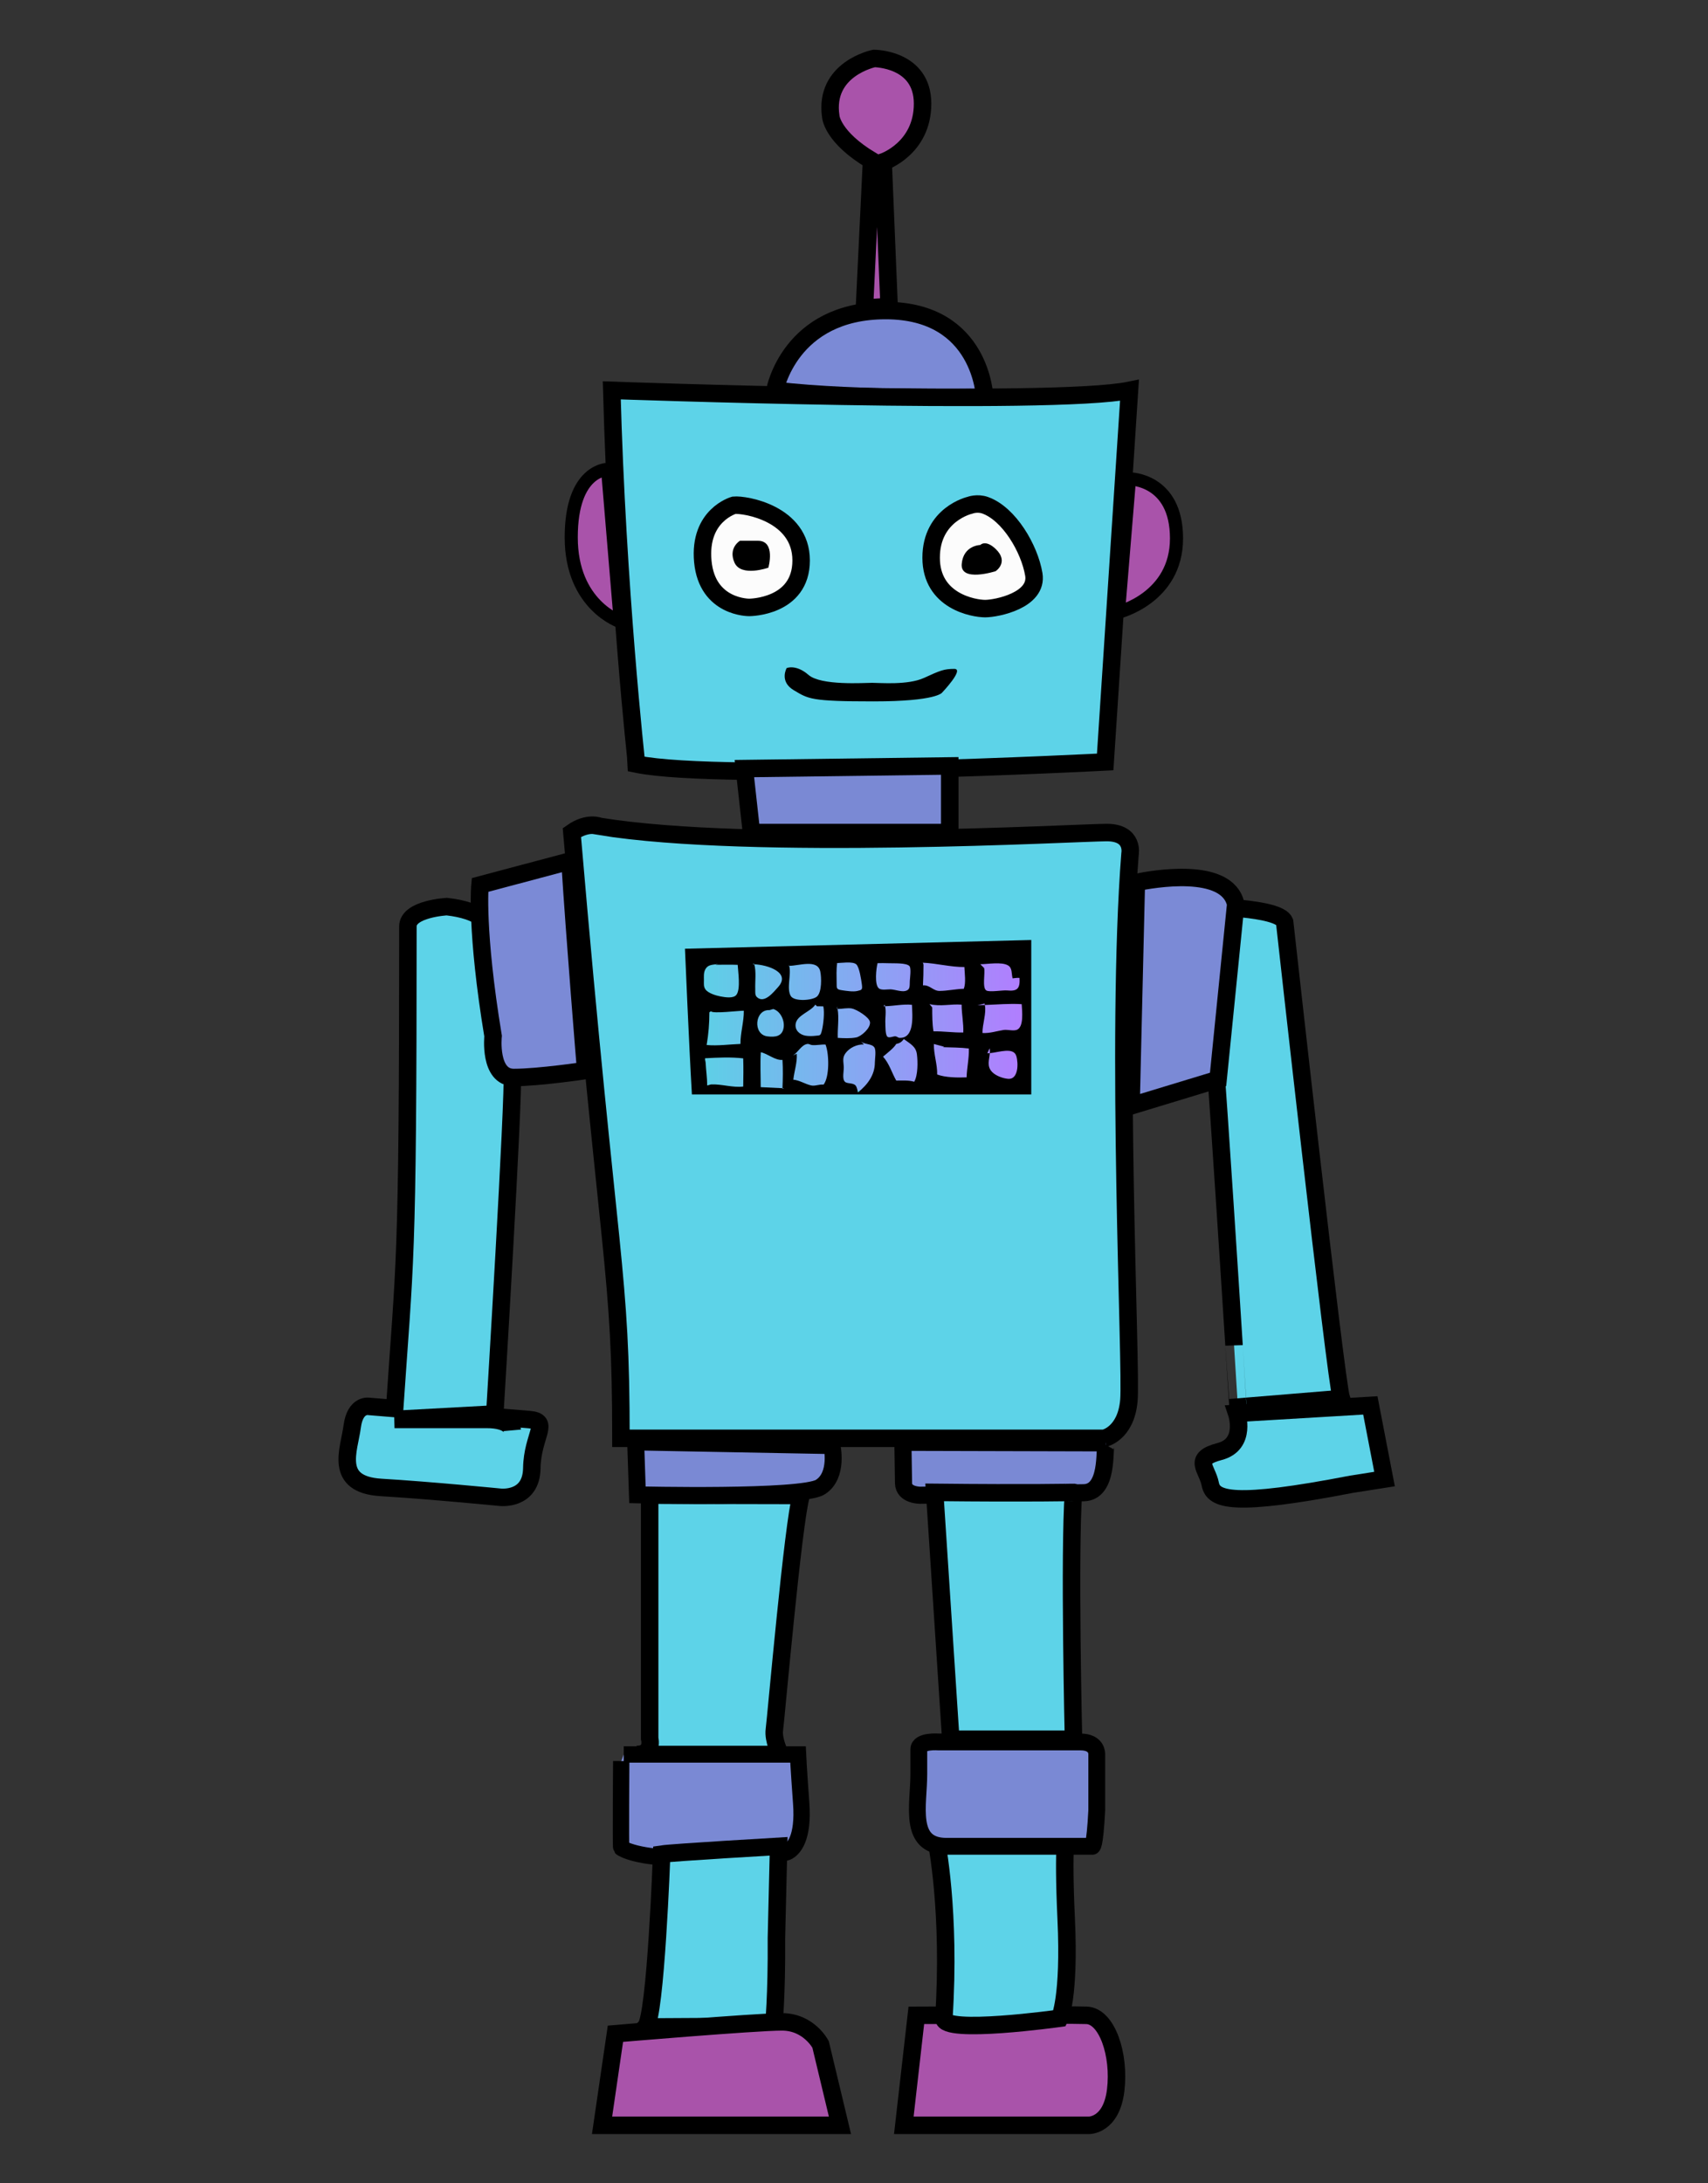 <?xml version="1.0" encoding="utf-8"?>
<!-- Generator: Adobe Illustrator 16.0.0, SVG Export Plug-In . SVG Version: 6.00 Build 0)  -->
<!DOCTYPE svg PUBLIC "-//W3C//DTD SVG 1.1//EN" "http://www.w3.org/Graphics/SVG/1.1/DTD/svg11.dtd">
<svg version="1.1" id="Layer_1" xmlns="http://www.w3.org/2000/svg" xmlns:xlink="http://www.w3.org/1999/xlink" x="0px" y="0px"
	 width="180px" height="230px" viewBox="0 0 180 230" enable-background="new 0 0 180 230" xml:space="preserve">
<rect x="0" y="0" width="180" height="230" fill="#333333" stroke="none"/>
<path fill="#5DD3E8" stroke="#000000" stroke-width="1.842" stroke-miterlimit="10" d="M55.772,149.545l-16.864-1.385
	c0,0-1.476-0.316-1.792,2.125c-0.316,2.437-2.004,6.109,3.055,6.41c5.057,0.301,12.505,1.03,12.505,1.03s3.315,0.422,3.37-3.058
	C56.101,151.189,58.068,149.736,55.772,149.545z"/>
<path fill="#7B8AD6" stroke="#000000" stroke-width="1.842" stroke-miterlimit="10" d="M81.666,41.121
	c0,0,1.534-8.406,11.665-8.406c10.133,0,10.439,9.139,10.439,9.139S90.569,42.158,81.666,41.121z"/>
<path fill="#A953AA" stroke="#000000" stroke-width="1.842" stroke-miterlimit="10" d="M93.701,32.291l-0.629-15.227
	c0,0,4.154-1.388,4.154-6.146c0-4.759-5.108-4.759-5.108-4.759s-5.329,1.075-4.562,6.14c0,0,0.154,2.149,4.291,4.613L91.1,32.452
	L93.701,32.291z"/>
<path fill="#5DD3E8" stroke="#000000" stroke-width="1.842" stroke-miterlimit="10" d="M64.473,41.121c0,0,46.421,1.665,54.56,0
	l-2.562,39.148c0,0-40.324,2.076-49.387,0.227C67.084,80.495,65.028,62.019,64.473,41.121z"/>
<path fill="#A953AA" stroke="#000000" stroke-width="1.381" stroke-miterlimit="10" d="M64.029,49.446c0,0-3.829,0-3.829,7.162
	c0,7.163,5.171,8.877,5.171,8.877L64.029,49.446z"/>
<path fill="#A953AA" stroke="#000000" stroke-width="1.381" stroke-miterlimit="10" d="M119.033,50.443c0,0,4.955,0,4.955,6.272
	c0,6.271-6.113,7.772-6.113,7.772L119.033,50.443z"/>
<path fill="#FCFCFC" stroke="#000000" stroke-width="1.842" stroke-miterlimit="10" d="M77.349,53.226c0,0-3.742,1.036-3.281,5.928
	c0.46,4.893,4.893,4.835,4.893,4.835s5.468,0,5.468-4.95C84.428,54.088,78.5,53.11,77.349,53.226z"/>
<path d="M77.981,56.967c0,0-1.266,0.748-0.576,2.302c0.691,1.554,3.569,0.534,3.569,0.534s0.806-2.836-1.093-2.836
	C77.981,56.967,77.981,56.967,77.981,56.967z"/>
<path fill="#FCFCFC" stroke="#000000" stroke-width="1.842" stroke-miterlimit="10" d="M102.215,53.227c0,0-4.086,0.93-4.086,5.525
	c0,4.595,4.488,5.361,5.697,5.361s5.584-0.875,5.123-3.609c-0.461-2.735-2.611-6.378-5.123-7.276
	C102.988,52.928,102.215,53.227,102.215,53.227z"/>
<path d="M103.309,57.411c0,0-1.783,0.028-1.957,1.997c-0.174,1.969,3.568,0.766,3.568,0.766s1.467-0.958,0-2.353
	C103.855,56.81,103.309,57.411,103.309,57.411z"/>
<path d="M82.903,70.378c0,0,0.978-0.432,2.302,0.72c1.324,1.151,5.842,0.834,6.706,0.834s3.771,0.259,5.47-0.518
	c1.697-0.777,2.1-0.95,3.193-0.95s-1.295,2.504-1.295,2.504s-0.576,0.921-7.225,0.921c-6.647,0-6.849-0.259-8.403-1.18
	C82.097,71.788,82.903,70.378,82.903,70.378z"/>
<polygon fill="#7A89D4" stroke="#000000" stroke-width="1.842" stroke-miterlimit="10" points="78.448,80.966 79.193,87.704 
	100.09,87.704 100.09,80.687 "/>
<path fill="#5DD3E8" stroke="#000000" stroke-width="1.842" stroke-miterlimit="10" d="M60.267,87.704
	c3.99,46.554,5.171,45.86,5.171,63.815h50.923c0,0,2.303-0.461,2.609-3.989c0.307-3.533-1.418-37.761,0.117-57.561
	c0,0,0.463-2.265-2.455-2.265c-2.916,0-37.338,1.957-53.454-0.652C63.179,87.052,61.956,86.514,60.267,87.704z"/>
<linearGradient id="SVGID_1_" gradientUnits="userSpaceOnUse" x1="73.49" y1="107.411" x2="108.363" y2="107.411">
	<stop  offset="0" style="stop-color:#5CD1E6"/>
	<stop  offset="1" style="stop-color:#B37CFF"/>
</linearGradient>
<polygon fill="url(#SVGID_1_)" points="73.791,101.018 73.49,114.883 108.363,114.883 107.824,99.938 "/>
<path d="M72.186,99.945c0,0,0.423,10.132,0.73,15.35h35.765V99.024L72.186,99.945z M106.238,101.704
	c0.465,0.275,0.342,0.874,0.477,1.361c0.234-0.022,0.488-0.077,0.732-0.044c0.062,1.141-0.24,1.423-1.326,1.317
	c-0.443-0.043-1.836,0.208-2.174,0.004c-0.465-0.279-0.102-1.845-0.236-2.365l-0.402-0.402
	C104.088,101.576,105.557,101.299,106.238,101.704z M94.818,109.333c-0.184-0.005-0.279-0.146-0.443-0.163
	c-0.223-0.021-0.644,0.205-0.844,0.052c-0.246-0.188-0.212-1.158-0.227-1.408c-0.033-0.545,0.112-1.267-0.033-1.814
	c-0.05,0.002-0.1,0.008-0.152,0.008l0.116-0.172c0.021,0.05,0.022,0.11,0.036,0.165c0.951-0.024,1.885-0.239,2.836-0.148
	C96.16,107.019,96.389,109.379,94.818,109.333z M86.62,108.541c-0.153,0.623-0.197,0.511-0.692,0.575
	c-0.309,0.04-0.738,0.042-1.042-0.013c-0.611-0.11-1.142-0.573-1.033-1.253c0.146-0.921,1.571-1.268,2.072-2.015l0.173,0.172
	c-0.069,0-0.139,0-0.208,0c0.292,0,0.587-0.005,0.878,0.009C86.907,106.667,86.774,107.914,86.62,108.541z M74.308,102.163
	c0.317-0.639,0.866-0.481,1.429-0.645l-0.345,0.115c0.782,0,1.573-0.027,2.351,0.008c0.044,0.762,0.315,2.499-0.118,3.135
	c-0.301,0.443-1.223,0.283-1.722,0.187c-0.455-0.087-1.267-0.333-1.55-0.726c-0.22-0.305-0.17-0.581-0.17-0.977
	C74.183,102.886,74.143,102.497,74.308,102.163z M74.931,114.238l-0.403,0.115c0.002-0.802-0.124-1.59-0.161-2.373
	c-0.009-0.176-0.082-0.307-0.062-0.496c1.288-0.076,2.741-0.143,4.019,0.01c0.031,0.985,0.018,1.981,0.001,2.967
	C77.229,114.6,76.044,114.187,74.931,114.238z M78.034,109.973c-1.155,0.042-2.421,0.224-3.563,0.113
	c0.195-1.148,0.288-2.257,0.288-3.444l0.173-0.115c0.131,0.298,3.089-0.077,3.456-0.049
	C78.404,107.651,78.02,108.812,78.034,109.973z M79.593,104.178c-0.028-0.795,0.117-1.835-0.102-2.593
	c-0.06-0.002-0.131-0.011-0.186-0.01l0.172-0.058c0.007,0.021,0.007,0.047,0.013,0.068c1.355,0.041,3.919,0.854,2.503,2.408
	c-0.441,0.485-1.449,1.797-2.234,1.039C79.541,104.819,79.603,104.454,79.593,104.178z M82.462,114.653c0-0.005,0-0.011,0-0.017
	l-2.293-0.11c0-1.217-0.067-2.464,0.009-3.678c0.732,0.148,1.525,0.886,2.284,0.804c0.061,0.974,0.042,2.005,0,2.983l0.124,0.005
	C82.532,114.706,82.49,114.71,82.462,114.653z M80.86,109.174c-1.553-0.206-1.32-2.851,0.23-2.763l0.403-0.115
	c0.756,0.227,1.205,1.187,1.094,1.945C82.452,109.175,81.716,109.286,80.86,109.174z M83.167,101.745
	c-0.019,0-0.044,0.004-0.062,0.003l0.057-0.057C83.167,101.707,83.163,101.729,83.167,101.745c1.014,0.004,2.991-0.738,3.278,0.591
	c0.132,0.611,0.181,2.208-0.361,2.657c-0.497,0.41-2.396,0.544-2.753-0.077C82.868,104.116,83.421,102.641,83.167,101.745z
	 M86.795,114.257c-0.492-0.047-0.896,0.187-1.329,0.085c-0.635-0.149-1.201-0.542-1.861-0.603c0.096-0.893,0.428-1.823,0.362-2.725
	l-0.402,0.173c0.532-0.305,0.894-1.135,1.531-1.212c0.166-0.019,0.308,0.103,0.481,0.117c0.477,0.042,0.956-0.077,1.423-0.053
	C87.393,111.043,87.423,113.457,86.795,114.257z M88.228,101.46h-0.173c0.554,0,1.814-0.22,2.191,0.134
	c0.325,0.305,0.51,1.6,0.574,2.049c0.093,0.645,0.009,0.638-0.471,0.752c-0.44,0.104-1.13-0.008-1.562-0.069
	c-0.647-0.091-0.614-0.177-0.617-0.775C88.166,102.857,88.122,102.146,88.228,101.46z M88.271,106.292
	c-0.015,0-0.029,0.004-0.043,0.004v-0.288C88.251,106.098,88.253,106.198,88.271,106.292c0.477-0.007,1.041-0.136,1.497-0.054
	c0.505,0.093,1.86,0.92,1.917,1.439c0.071,0.647-0.938,1.508-1.447,1.611c-0.604,0.122-1.33,0.084-1.946,0.049
	C88.251,108.365,88.441,107.253,88.271,106.292z M92.199,111.926c0.002,1.288-0.742,2.32-1.781,3.154
	c-0.05-0.208-0.109-0.565-0.25-0.726c-0.269-0.309-0.9-0.162-1.133-0.403c-0.308-0.318-0.093-1.121-0.114-1.568
	c-0.027-0.556-0.167-0.949,0.179-1.426c0.425-0.588,1.241-0.97,1.948-0.921l-0.403-0.402c0.363,0.436,1.202,0.265,1.5,0.704
	C92.361,110.656,92.197,111.57,92.199,111.926z M92.486,101.461c-0.038,0-0.076-0.001-0.115-0.001L92.486,101.461L92.486,101.461
	c0.414-0.001,0.828-0.006,1.24,0.011c0.465,0.021,1.805-0.054,2.121,0.304c0.203,0.229,0.045,1.294,0.035,1.561
	c-0.021,0.578,0.049,0.935-0.473,1.059c-0.443,0.105-1.098-0.157-1.561-0.173c-0.338-0.012-0.96,0.13-1.24-0.114
	C92.143,103.699,92.338,102.014,92.486,101.461z M96.346,113.958c-0.561-0.177-1.295-0.128-1.895-0.126
	c-0.459-0.801-0.734-1.799-1.389-2.519c0.405-0.351,1.166-0.927,1.381-1.332c-0.074,0.017-0.143,0.034-0.23,0.055l0.23-0.057
	c0,0.001,0,0.001,0,0.002c0.336-0.083,0.547-0.162,0.807-0.526c0.713,0.532,1.275,0.783,1.381,1.613
	C96.729,111.837,96.744,113.276,96.346,113.958z M97.268,101.416c-0.055-0.003-0.109-0.012-0.164-0.014
	c0.053,0,0.107,0.001,0.16,0.001L97.268,101.416c1.457,0.067,2.924,0.467,4.365,0.457c0.027,0.658,0.18,1.675-0.062,2.29
	c-0.848,0.023-1.734,0.222-2.557,0.227c-0.68,0.003-1.027-0.653-1.746-0.587c0.037-0.718,0.055-1.44,0.055-2.168L97.268,101.416z
	 M98.242,106.123l-0.287-0.345c1.162,0.284,2.273-0.035,3.387,0.061c0,0.972,0.215,1.934,0.176,2.928
	c-1.057,0.028-2.109-0.143-3.141-0.117C98.24,107.832,98.244,106.961,98.242,106.123z M101.867,113.494
	c-0.928,0.036-2.225,0.029-3.102-0.301c0.027-1.072-0.371-2.125-0.35-3.213l1.094,0.288c-0.051,0.016-0.098,0.032-0.148,0.047
	c0.887,0.032,1.861,0.027,2.742,0.139C102.141,111.461,101.896,112.481,101.867,113.494z M106.264,113.65
	c-0.547-0.037-1.301-0.305-1.703-0.716c-0.607-0.62-0.297-1.308-0.248-1.991c-0.088,0.008-0.18,0.018-0.256,0.014l0.229-0.518
	c0.041,0.167,0.039,0.335,0.027,0.504c0.943-0.078,2.504-0.677,2.795,0.311C107.346,112.061,107.305,113.721,106.264,113.65z
	 M107.168,108.484c-0.381,0.153-0.99-0.044-1.406,0.02c-0.764,0.119-1.434,0.362-2.221,0.318c-0.021-0.917,0.436-2.099,0.246-2.95
	c-0.256,0.009-0.514,0.021-0.766,0.021l0.748-0.173c0.014,0.046,0.006,0.104,0.018,0.152c1.295-0.045,2.596-0.17,3.885-0.087
	C107.721,106.522,107.91,108.186,107.168,108.484z"/>
<path fill="#5DD3E8" stroke="#000000" stroke-width="1.842" stroke-miterlimit="10" d="M126.818,95.508
	c0,0,7.973,0.038,8.564,1.606c0,0,5.348,48.188,5.975,50.216l-10.898,0.896C130.459,148.227,127.971,108.12,126.818,95.508z"/>
<path fill="#7A89D4" stroke="#000000" stroke-width="1.803" stroke-miterlimit="10" d="M116.553,152.226
	c-0.215,0.388,0.299,4.985-2.348,5.026c-2.648,0.04-17.203,0.264-17.203,0.264s-1.764,0.027-1.783-1.277
	c-0.021-1.305-0.066-4.298-0.066-4.298l21.398,0.056"/>
<path fill="#5DD3E8" stroke="#000000" stroke-width="1.842" stroke-miterlimit="10" d="M68.465,157.505v25.631
	c0,0,0.46,1.69-1.381,1.69h15.138c0,0-0.766-1.534-0.613-2.61c0.152-1.073,1.975-21.88,2.818-24.677L68.465,157.505z"/>
<path fill="#7A89D4" stroke="#000000" stroke-width="1.721" stroke-miterlimit="10" d="M65.468,185.519c0,0-0.066,9.055,0,9.135
	c0.067,0.074,1.742,1.149,6.97,1.073c5.228-0.077,9.853-0.307,10.523-0.614c0.67-0.308,1.742-1.459,1.474-5.143
	c-0.268-3.683-0.335-5.144-0.335-5.144H65.736"/>
<path fill="#5DD3E8" stroke="#000000" stroke-width="1.842" stroke-miterlimit="10" d="M68.035,213.532
	c1.075-1.076,1.695-18.21,1.695-18.21c1.155-0.174,12.324-0.824,12.324-0.824l-0.23,9.67c0.044,6.166-0.287,9.288-0.287,9.288
	L68.035,213.532z"/>
<path fill="#A953AA" stroke="#000000" stroke-width="1.842" stroke-miterlimit="10" d="M64.858,214.244l-1.409,9.648h25.072
	l-2.042-8.519c0,0-1.23-2.379-4.07-2.379C79.569,212.995,64.858,214.244,64.858,214.244z"/>
<path fill="#7A89D4" stroke="#000000" stroke-width="1.786" stroke-miterlimit="10" d="M67.177,157.473
	c0,0,17.32,0.415,19.27-0.813c1.95-1.227,1.227-4.374,1.227-4.374l-20.684-0.384L67.177,157.473z"/>
<path fill="#5DD3E8" stroke="#000000" stroke-width="1.842" stroke-miterlimit="10" d="M98.5,157.214l1.699,26h12.932
	c0,0-0.463-19.681,0-26C113.131,157.214,108.664,157.323,98.5,157.214z"/>
<path fill="#A953AA" stroke="#000000" stroke-width="1.842" stroke-miterlimit="10" d="M96.57,212.305l-1.32,11.588h19.488
	c0,0,2.377,0.075,2.838-3.684c0.461-3.76-0.914-7.828-3.064-7.904C112.363,212.229,96.57,212.305,96.57,212.305z"/>
<path fill="#5DD3E8" stroke="#000000" stroke-width="1.842" stroke-miterlimit="10" d="M53.986,150.68c0,0-0.103-1.151-2.699-1.151
	h-9.71l10.567-0.574c0,0,2.043-33.449,1.842-36.048s-2.674-15.613-2.674-15.613s-0.521-1.365-4.217-1.785
	c0,0-4.108,0.215-4.108,2.082c0,36.517-0.325,34.854-1.434,51.364"/>
<path fill="#5DD3E8" stroke="#000000" stroke-width="1.842" stroke-miterlimit="10" d="M98.682,193.961
	c0,0,1.52,7.373,0.789,18.651c-0.111,1.728,12.203,0,12.203,0s1.074-2.149,0.689-10.438c-0.383-8.287,0.084-9.286,0.084-9.286
	L98.682,193.961z"/>
<path fill="none" stroke="#000000" stroke-width="1.842" stroke-miterlimit="10" d="M113.131,183.679"/>
<path fill="#7A89D4" stroke="#000000" stroke-width="1.771" stroke-miterlimit="10" d="M115.582,190.702v-5.904
	c0,0,0.088-1.291-1.719-1.291c-1.805,0-14.92,0-14.92,0s-2.113-0.18-2.113,0.78c0,0.962,0,2.614,0,2.614
	c0,3.215-1.164,7.597,2.908,7.597s15.354,0,15.354,0s0.283,0.311,0.496-3.873"/>
<path fill="#7B8AD6" stroke="#000000" stroke-width="1.842" stroke-miterlimit="10" d="M60.066,90.705l-9.483,2.525
	c0,0-0.46,4.777,1.381,15.915c0,0-0.46,4.364,2.188,4.364s7.571-0.737,7.571-0.737S60.57,98.771,60.066,90.705z"/>
<path fill="none" stroke="#EC008C" stroke-width="1.842" stroke-miterlimit="10" d="M50.532,148.485"/>
<path fill="none" stroke="#EC008C" stroke-width="1.842" stroke-miterlimit="10" d="M53.231,149.637"/>
<path fill="#5DD3E8" stroke="#000000" stroke-width="1.842" stroke-miterlimit="10" d="M130.33,148.889c0,0,1.1,3.267-1.803,4.022
	c-2.904,0.755-1.301,1.771-0.977,3.45c0.324,1.678,2.457,2.396,14.889-0.004l3.473-0.546l-1.498-7.76L130.33,148.889z"/>
<path fill="#7B8AD6" stroke="#000000" stroke-width="1.842" stroke-miterlimit="10" d="M119.754,92.961
	c1.631-0.337,9.566-1.773,10.473,2.286l-1.857,18.461l-9.174,2.788L119.754,92.961z"/>
<path fill="none" stroke="#EC008C" stroke-width="1.842" stroke-miterlimit="10" d="M51.896,148.119"/>
<g display="none">
	<g display="inline">
		<g>
			<path fill="#7B8AD6" d="M80.33,39.602c0,0,1.534-8.404,11.664-8.404c10.133,0,10.439,9.139,10.439,9.139
				S89.233,40.641,80.33,39.602z"/>
			<path d="M97.9,41.298c-5.007,0-12.139-0.136-17.677-0.781l-0.976-0.114l0.177-0.966c0.017-0.091,1.796-9.161,12.57-9.161
				c10.897,0,11.356,9.929,11.359,10.029l0.031,0.93l-0.93,0.021C102.455,41.256,100.641,41.298,97.9,41.298z M81.505,38.804
				c5.279,0.536,11.755,0.652,16.396,0.652c1.493,0,2.709-0.013,3.5-0.024c-0.385-2.168-2.073-7.314-9.406-7.314
				C84.647,32.117,82.222,36.74,81.505,38.804z"/>
		</g>
		<g>
			<path fill="#A953AA" d="M92.366,30.771l-0.63-15.227c0,0,4.154-1.387,4.154-6.145c0-4.76-5.108-4.76-5.108-4.76
				s-5.329,1.076-4.562,6.141c0,0,0.154,2.148,4.292,4.611l-0.748,15.541L92.366,30.771z"/>
			<path d="M88.795,31.917l0.771-16.024c-3.97-2.519-4.245-4.787-4.264-5.046C84.6,6.227,88.46,4.17,90.601,3.738l0.182-0.018
				c2.085,0,6.029,1.187,6.029,5.68c0,3.771-2.419,5.91-4.128,6.747l0.641,15.487L88.795,31.917z M91.098,22.393l-0.364,7.559
				l0.674-0.043L91.098,22.393z M90.874,5.564c-0.742,0.175-4.326,1.226-3.742,5.078c0.008,0.061,0.291,1.84,3.852,3.959
				l0.241,0.144l0.221-0.073c0.139-0.049,3.524-1.262,3.524-5.271C94.97,5.893,91.595,5.589,90.874,5.564z"/>
		</g>
	</g>
	<g display="inline">
		<g>
			<path fill="#5DD3E8" d="M63.138,39.602c0,0,46.422,1.666,54.56,0l-2.562,39.148c0,0-40.324,2.076-49.386,0.227
				C65.749,78.977,63.692,60.5,63.138,39.602z"/>
			<path d="M80.938,80.665c-7.646,0-12.819-0.265-15.374-0.786l-0.657-0.134l-0.074-0.666c-0.021-0.186-2.066-18.755-2.616-39.452
				l-0.026-0.98l0.98,0.035c0.206,0.008,20.801,0.739,36.765,0.739c9.324,0,15.238-0.243,17.577-0.722l1.183-0.241L116,79.628
				l-0.818,0.042C114.988,79.68,95.688,80.665,80.938,80.665z M66.591,78.193c2.628,0.418,7.447,0.63,14.347,0.63
				c12.974,0,29.498-0.765,33.332-0.952l2.434-37.178c-2.958,0.378-8.584,0.57-16.768,0.57c-14.003,0-31.554-0.562-35.85-0.707
				C64.605,58.554,66.227,74.728,66.591,78.193z"/>
		</g>
		<g>
			<path fill="#A953AA" d="M62.693,47.928c0,0-3.829,0-3.829,7.162s5.171,8.877,5.171,8.877L62.693,47.928z"/>
			<path d="M64.812,64.952l-0.993-0.329c-0.23-0.076-5.645-1.959-5.645-9.533c0-7.764,4.335-7.853,4.52-7.853h0.635L64.812,64.952z
				 M62.071,48.777c-0.917,0.389-2.516,1.724-2.516,6.312c0,4.641,2.308,6.816,3.689,7.701L62.071,48.777z"/>
		</g>
		<g>
			<path fill="#A953AA" d="M117.697,48.926c0,0,4.956,0,4.956,6.271s-6.114,7.771-6.114,7.771L117.697,48.926z"/>
			<path d="M115.771,63.869l1.289-15.635h0.637c0.057,0,5.646,0.08,5.646,6.963c0,6.736-6.574,8.426-6.641,8.443L115.771,63.869z
				 M118.326,49.695l-1.012,12.275c1.597-0.675,4.648-2.52,4.648-6.773C121.963,50.967,119.519,49.943,118.326,49.695z"/>
		</g>
		<g>
			<path fill="#FCFCFC" d="M76.013,51.707c0,0-3.742,1.037-3.281,5.928c0.46,4.893,4.893,4.836,4.893,4.836s5.468,0,5.468-4.949
				C83.093,52.57,77.165,51.592,76.013,51.707z"/>
			<path d="M77.618,63.393c-0.215,0-5.275-0.064-5.803-5.671c-0.421-4.478,2.401-6.472,3.953-6.901l0.154-0.029
				c0.083-0.008,0.182-0.014,0.296-0.014c2.442,0,7.796,1.698,7.796,6.744c0,4.644-4.179,5.871-6.389,5.871H77.618z M76.184,52.62
				c-0.47,0.169-2.884,1.22-2.535,4.929c0.366,3.889,3.602,4.002,3.969,4.002l0,0l0,0c0.499-0.004,4.554-0.154,4.554-4.029
				c0-4.537-5.895-4.902-5.954-4.902C76.206,52.619,76.195,52.619,76.184,52.62z"/>
		</g>
		<path d="M76.646,55.449c0,0-1.266,0.748-0.576,2.301c0.691,1.555,3.569,0.535,3.569,0.535s0.806-2.836-1.093-2.836
			C76.646,55.449,76.646,55.449,76.646,55.449z"/>
		<g>
			<path fill="#FCFCFC" d="M100.879,51.709c0,0-4.086,0.93-4.086,5.523c0,4.596,4.489,5.361,5.697,5.361
				c1.209,0,5.584-0.875,5.124-3.609c-0.461-2.734-2.612-6.379-5.124-7.275C101.653,51.41,100.879,51.709,100.879,51.709z"/>
			<path d="M102.49,63.516c-1.717,0-6.618-1.154-6.618-6.283c0-4.17,3.074-6.004,4.749-6.409c0.291-0.098,1.365-0.272,2.178,0.018
				c2.877,1.028,5.211,4.948,5.724,7.991c0.157,0.934-0.088,1.813-0.708,2.546C106.463,62.977,103.592,63.516,102.49,63.516z
				 M101.701,52.497c-0.287,0-0.5,0.074-0.502,0.075l-0.116,0.034c-0.133,0.032-3.369,0.851-3.369,4.626
				c0,4.32,4.729,4.441,4.776,4.441c0.758,0,3.036-0.442,3.918-1.485c0.271-0.319,0.365-0.653,0.298-1.051
				c-0.419-2.489-2.382-5.796-4.526-6.562C102.034,52.523,101.872,52.497,101.701,52.497z"/>
		</g>
		<path d="M101.973,55.893c0,0-1.783,0.029-1.957,1.998c-0.173,1.969,3.568,0.766,3.568,0.766s1.468-0.957,0-2.354
			C102.52,55.291,101.973,55.893,101.973,55.893z"/>
		<path d="M81.568,68.859c0,0,0.978-0.432,2.302,0.721c1.324,1.15,5.842,0.834,6.706,0.834c0.864,0,3.771,0.26,5.469-0.518
			c1.697-0.777,2.1-0.951,3.194-0.951c1.094,0-1.295,2.504-1.295,2.504s-0.577,0.922-7.225,0.922c-6.648,0-6.85-0.26-8.404-1.18
			C80.762,70.27,81.568,68.859,81.568,68.859z"/>
		<g>
			<polygon fill="#7A89D4" points="77.112,79.447 77.858,86.186 98.754,86.186 98.754,79.168 			"/>
			<path d="M99.675,87.107H77.033l-0.948-8.567l23.589-0.305V87.107z M78.683,85.266h19.15v-5.164l-19.694,0.254L78.683,85.266z"/>
		</g>
	</g>
	<g display="inline">
		<g>
			<path fill="#5DD3E8" d="M58.931,86.186c3.99,46.555,5.171,45.859,5.171,63.814h50.923c0,0,2.304-0.461,2.609-3.988
				c0.308-3.533-1.417-37.762,0.118-57.562c0,0,0.462-2.264-2.455-2.264c-2.916,0-37.339,1.957-53.454-0.652
				C61.844,85.533,60.621,84.996,58.931,86.186z"/>
			<path d="M115.117,150.921H63.182V150c0-10.688-0.406-14.597-1.61-26.197c-0.824-7.939-1.953-18.812-3.558-37.538l-0.045-0.526
				l0.433-0.305c1.104-0.779,2.076-0.942,2.697-0.942c0.455,0,0.795,0.087,0.978,0.147c5.513,0.883,13.824,1.331,24.707,1.331
				c10.053,0,19.732-0.38,24.932-0.583c1.87-0.073,3.104-0.121,3.584-0.121c1.269,0,2.212,0.367,2.804,1.093
				c0.712,0.87,0.613,1.909,0.566,2.205c-1.057,13.688-0.552,34.432-0.25,46.831c0.141,5.759,0.232,9.563,0.135,10.697
				c-0.361,4.167-3.225,4.787-3.347,4.812L115.117,150.921z M65.022,149.079h49.876c0.322-0.111,1.607-0.705,1.818-3.146
				c0.09-1.032-0.012-5.207-0.141-10.493c-0.303-12.447-0.811-33.28,0.259-47.061l0.016-0.113l0,0c-0.001,0,0.07-0.451-0.183-0.751
				c-0.283-0.337-0.902-0.407-1.37-0.407c-0.442,0-1.729,0.05-3.512,0.119c-5.213,0.205-14.915,0.585-25.004,0.585
				c-11.036,0-19.476-0.46-25.085-1.368l-0.222-0.066c0.006,0.008-0.122-0.043-0.377-0.043c-0.279,0-0.691,0.064-1.201,0.336
				c1.578,18.364,2.691,29.09,3.507,36.942C64.548,134.639,64.997,138.965,65.022,149.079z"/>
		</g>
		<linearGradient id="SVGID_2_" gradientUnits="userSpaceOnUse" x1="72.155" y1="105.893" x2="107.028" y2="105.893">
			<stop  offset="0" style="stop-color:#5CD1E6"/>
			<stop  offset="1" style="stop-color:#B37CFF"/>
		</linearGradient>
		<polygon fill="url(#SVGID_2_)" points="72.455,99.5 72.155,113.365 107.028,113.365 106.488,98.42 		"/>
		<path d="M70.851,98.426c0,0,0.423,10.133,0.73,15.35h35.765v-16.27L70.851,98.426z M104.902,100.186
			c0.465,0.275,0.342,0.875,0.477,1.361c0.235-0.021,0.489-0.076,0.732-0.045c0.063,1.143-0.239,1.424-1.325,1.318
			c-0.443-0.043-1.836,0.207-2.175,0.004c-0.465-0.279-0.102-1.844-0.235-2.365l-0.403-0.402
			C102.753,100.057,104.222,99.781,104.902,100.186z M93.482,107.814c-0.184-0.004-0.279-0.146-0.443-0.162
			c-0.223-0.021-0.643,0.205-0.844,0.051c-0.246-0.188-0.211-1.156-0.227-1.408c-0.033-0.545,0.113-1.266-0.033-1.814
			c-0.049,0.002-0.1,0.008-0.151,0.008l0.116-0.172c0.02,0.051,0.021,0.111,0.035,0.164c0.952-0.023,1.885-0.238,2.836-0.148
			C94.824,105.5,95.054,107.861,93.482,107.814z M85.285,107.023c-0.153,0.623-0.197,0.51-0.692,0.574
			c-0.309,0.039-0.738,0.043-1.042-0.014c-0.611-0.109-1.142-0.572-1.033-1.252c0.146-0.922,1.571-1.27,2.072-2.016l0.173,0.172
			c-0.069,0-0.139,0-0.208,0c0.292,0,0.587-0.004,0.878,0.01C85.572,105.148,85.438,106.396,85.285,107.023z M72.973,100.645
			c0.317-0.639,0.866-0.482,1.429-0.645l-0.345,0.115c0.782,0,1.573-0.027,2.351,0.008c0.044,0.762,0.315,2.498-0.118,3.135
			c-0.301,0.443-1.223,0.281-1.722,0.186c-0.455-0.088-1.267-0.332-1.55-0.727c-0.22-0.305-0.17-0.58-0.17-0.977
			C72.847,101.367,72.807,100.979,72.973,100.645z M73.596,112.721l-0.403,0.115c0.002-0.803-0.124-1.59-0.161-2.373
			c-0.009-0.176-0.082-0.307-0.062-0.496c1.288-0.076,2.741-0.143,4.019,0.01c0.031,0.984,0.018,1.98,0.001,2.967
			C75.894,113.082,74.709,112.668,73.596,112.721z M76.699,108.455c-1.155,0.041-2.421,0.223-3.563,0.111
			c0.195-1.146,0.288-2.256,0.288-3.443l0.173-0.115c0.131,0.297,3.089-0.076,3.456-0.049
			C77.068,106.133,76.684,107.293,76.699,108.455z M78.258,102.66c-0.028-0.795,0.117-1.836-0.102-2.594
			c-0.06-0.002-0.131-0.01-0.186-0.01L78.143,100c0.007,0.02,0.007,0.047,0.013,0.066c1.355,0.041,3.919,0.854,2.503,2.408
			c-0.441,0.486-1.449,1.797-2.234,1.039C78.205,103.301,78.267,102.936,78.258,102.66z M81.127,113.135c0-0.006,0-0.012,0-0.018
			l-2.293-0.109c0-1.217-0.067-2.465,0.009-3.678c0.732,0.148,1.525,0.887,2.284,0.805c0.061,0.975,0.042,2.006,0,2.982l0.124,0.006
			C81.196,113.188,81.155,113.191,81.127,113.135z M79.524,107.656c-1.553-0.207-1.32-2.852,0.23-2.764l0.403-0.115
			c0.756,0.227,1.205,1.188,1.094,1.945C81.116,107.656,80.38,107.768,79.524,107.656z M81.832,100.227
			c-0.019,0-0.044,0.004-0.062,0.004l0.057-0.059C81.832,100.189,81.828,100.211,81.832,100.227
			c1.014,0.004,2.991-0.738,3.278,0.592c0.132,0.611,0.181,2.207-0.361,2.656c-0.497,0.41-2.396,0.545-2.753-0.076
			C81.532,102.598,82.085,101.123,81.832,100.227z M85.459,112.738c-0.492-0.047-0.896,0.188-1.329,0.086
			c-0.635-0.148-1.201-0.541-1.861-0.604c0.096-0.893,0.428-1.822,0.362-2.725l-0.402,0.174c0.532-0.305,0.894-1.135,1.531-1.213
			c0.166-0.018,0.308,0.104,0.481,0.117c0.477,0.043,0.956-0.076,1.423-0.053C86.058,109.525,86.088,111.939,85.459,112.738z
			 M86.892,99.941h-0.173c0.554,0,1.814-0.219,2.191,0.135c0.325,0.305,0.51,1.6,0.574,2.049c0.093,0.646,0.009,0.639-0.471,0.752
			c-0.44,0.105-1.13-0.008-1.562-0.068c-0.647-0.092-0.614-0.178-0.617-0.775C86.831,101.338,86.787,100.627,86.892,99.941z
			 M86.935,104.773c-0.015,0-0.029,0.004-0.043,0.004v-0.289C86.916,104.58,86.918,104.68,86.935,104.773
			c0.477-0.008,1.041-0.137,1.497-0.055c0.505,0.094,1.86,0.92,1.917,1.439c0.071,0.648-0.938,1.508-1.447,1.611
			c-0.604,0.123-1.33,0.086-1.946,0.049C86.916,106.848,87.106,105.734,86.935,104.773z M90.863,110.408
			c0.002,1.287-0.742,2.32-1.78,3.154c-0.05-0.209-0.109-0.564-0.25-0.727c-0.269-0.309-0.9-0.162-1.133-0.402
			c-0.308-0.318-0.093-1.121-0.114-1.568c-0.027-0.557-0.167-0.949,0.179-1.426c0.425-0.588,1.241-0.971,1.948-0.922l-0.403-0.402
			c0.363,0.436,1.202,0.266,1.5,0.705C91.026,109.139,90.862,110.053,90.863,110.408z M91.151,99.943
			c-0.038,0-0.076-0.002-0.115-0.002h0.115V99.943c0.413-0.002,0.827-0.006,1.239,0.012c0.465,0.021,1.806-0.055,2.121,0.303
			c0.204,0.229,0.046,1.295,0.036,1.561c-0.021,0.578,0.048,0.936-0.473,1.059c-0.443,0.105-1.098-0.156-1.561-0.172
			c-0.339-0.012-0.96,0.131-1.24-0.115C90.807,102.18,91.002,100.496,91.151,99.943z M95.01,112.439
			c-0.56-0.176-1.294-0.129-1.895-0.125c-0.459-0.803-0.734-1.801-1.389-2.52c0.406-0.35,1.167-0.926,1.381-1.332
			c-0.073,0.018-0.143,0.035-0.229,0.055l0.23-0.057c0,0.002-0.001,0.002-0.001,0.002c0.337-0.082,0.547-0.16,0.808-0.525
			c0.713,0.533,1.274,0.783,1.381,1.613C95.394,110.318,95.408,111.758,95.01,112.439z M95.933,99.896
			c-0.056-0.002-0.11-0.012-0.165-0.014c0.054,0,0.107,0.002,0.161,0.002L95.933,99.896c1.456,0.068,2.924,0.469,4.364,0.457
			c0.027,0.658,0.18,1.676-0.062,2.291c-0.847,0.023-1.733,0.221-2.556,0.227c-0.681,0.002-1.027-0.654-1.746-0.588
			c0.036-0.719,0.054-1.441,0.054-2.168L95.933,99.896z M96.907,104.604l-0.288-0.344c1.162,0.283,2.274-0.035,3.388,0.061
			c-0.001,0.973,0.214,1.934,0.175,2.928c-1.057,0.027-2.109-0.143-3.14-0.117C96.905,106.314,96.908,105.443,96.907,104.604z
			 M100.532,111.977c-0.928,0.035-2.225,0.029-3.103-0.303c0.027-1.07-0.37-2.123-0.35-3.213l1.094,0.287
			c-0.05,0.018-0.098,0.033-0.147,0.049c0.886,0.031,1.861,0.025,2.741,0.139C100.806,109.943,100.561,110.963,100.532,111.977z
			 M104.928,112.133c-0.547-0.037-1.301-0.305-1.702-0.717c-0.608-0.619-0.298-1.307-0.249-1.99
			c-0.088,0.008-0.18,0.018-0.256,0.014l0.229-0.518c0.04,0.166,0.038,0.334,0.026,0.504c0.943-0.078,2.504-0.678,2.796,0.311
			C106.011,110.543,105.97,112.203,104.928,112.133z M105.833,106.965c-0.382,0.154-0.991-0.043-1.407,0.021
			c-0.763,0.119-1.433,0.361-2.22,0.316c-0.021-0.916,0.436-2.098,0.246-2.949c-0.256,0.01-0.514,0.021-0.767,0.021l0.748-0.174
			c0.015,0.047,0.006,0.105,0.019,0.152c1.295-0.045,2.596-0.17,3.885-0.088C106.386,105.004,106.574,106.668,105.833,106.965z"/>
	</g>
	<g display="inline">
		<g>
			<path fill="#7A89D4" d="M115.218,150.707c-0.215,0.389,0.298,4.986-2.349,5.027c-2.647,0.039-17.202,0.264-17.202,0.264
				s-1.765,0.027-1.784-1.277c-0.021-1.305-0.066-4.299-0.066-4.299l21.398,0.057"/>
			<path d="M95.658,156.899c-0.123,0-0.641-0.012-1.176-0.2c-0.939-0.332-1.487-1.048-1.501-1.965l-0.081-5.217l22.316,0.06
				l-0.002,1.128l0.792,0.438c0.055-0.1,0.068-0.175,0.069-0.178c-0.02,0.107-0.023,0.293-0.034,0.526
				c-0.069,1.525-0.231,5.098-3.159,5.144c-2.648,0.039-17.202,0.264-17.202,0.264C95.676,156.899,95.669,156.899,95.658,156.899z
				 M94.732,151.326l0.052,3.38c0.005,0.369,0.866,0.391,0.874,0.391c-0.005,0,14.551-0.225,17.197-0.264
				c1.082-0.017,1.305-1.655,1.386-3.423c0.001-0.011,0.001-0.021,0.001-0.033L94.732,151.326z"/>
		</g>
		<g>
			<path fill="#5DD3E8" d="M67.13,155.986v25.631c0,0,0.46,1.691-1.381,1.691h15.138c0,0-0.766-1.535-0.613-2.611
				c0.152-1.072,1.975-21.879,2.818-24.676L67.13,155.986z"/>
			<path d="M80.886,184.229H65.749v-1.842c0.304,0,0.437-0.066,0.464-0.102c0.056-0.07,0.06-0.298,0.025-0.438l-0.029-0.23v-26.554
				l18.122,0.04l-0.357,1.184c-0.625,2.074-1.906,15.446-2.452,21.156c-0.202,2.106-0.3,3.13-0.336,3.384
				c-0.081,0.571,0.279,1.574,0.526,2.071l0.659,1.33L80.886,184.229z M68.08,182.388h11.472c-0.16-0.563-0.275-1.225-0.19-1.82
				c0.031-0.223,0.162-1.58,0.326-3.3c0.83-8.664,1.667-16.973,2.263-20.328l-13.9-0.03v24.609
				C68.085,181.699,68.126,182.021,68.08,182.388z"/>
		</g>
		<g>
			<path fill="#7A89D4" d="M64.132,184c0,0-0.066,9.055,0,9.135c0.067,0.074,1.742,1.15,6.97,1.074
				c5.228-0.078,9.853-0.307,10.523-0.615c0.67-0.307,1.742-1.459,1.474-5.143c-0.268-3.682-0.335-5.143-0.335-5.143H64.4"/>
			<path d="M70.581,195.073c-4.791,0-6.737-0.973-7.088-1.362c-0.29-0.349-0.29-0.349-0.221-9.717l1.128,0.008v-1.554h19.184
				l0.039,0.82c0,0.015,0.071,1.498,0.334,5.12c0.312,4.281-1.103,5.589-1.974,5.987c-1.037,0.478-7.255,0.64-10.869,0.693
				C70.934,195.072,70.755,195.073,70.581,195.073z M64.972,192.604c0.66,0.27,2.436,0.783,6.118,0.744
				c6.651-0.1,9.74-0.38,10.193-0.544c0.112-0.052,1.222-0.668,0.958-4.291c-0.157-2.165-0.246-3.557-0.292-4.345H64.992
				C64.972,186.989,64.952,191.228,64.972,192.604z"/>
		</g>
		<g>
			<path fill="#5DD3E8" d="M66.7,212.014c1.075-1.076,1.695-18.209,1.695-18.209c1.155-0.174,12.324-0.824,12.324-0.824l-0.23,9.67
				c0.044,6.166-0.287,9.287-0.287,9.287L66.7,212.014z"/>
			<path d="M64.466,212.947l1.53-1.532c0.569-1.187,1.197-9.853,1.479-17.644l0.028-0.764l0.755-0.114
				c1.163-0.175,11.26-0.766,12.408-0.832l0.998-0.059l-0.254,10.669c0.044,6.119-0.278,9.233-0.292,9.362l-0.087,0.819
				L64.466,212.947z M69.286,194.641c-0.237,6.224-0.649,13.286-1.343,16.445l11.412-0.064c0.093-1.292,0.244-4.103,0.214-8.364
				l0.207-8.698C76.736,194.139,71.349,194.469,69.286,194.641z"/>
		</g>
		<g>
			<path fill="#A953AA" d="M63.523,212.727l-1.409,9.648h25.072l-2.042-8.52c0,0-1.23-2.379-4.07-2.379
				C78.234,211.477,63.523,212.727,63.523,212.727z"/>
			<path d="M88.354,223.296H61.049l1.668-11.425l0.728-0.062c0.603-0.051,14.783-1.253,17.629-1.253
				c3.362,0,4.828,2.759,4.888,2.877l0.078,0.208L88.354,223.296z M63.18,221.454h22.839l-1.739-7.257
				c-0.223-0.363-1.227-1.8-3.205-1.8c-2.41,0-13.747,0.935-16.746,1.186L63.18,221.454z"/>
		</g>
		<g>
			<path fill="#7A89D4" d="M65.842,155.955c0,0,17.32,0.414,19.27-0.814c1.95-1.227,1.227-4.373,1.227-4.373l-20.684-0.385
				L65.842,155.955z"/>
			<path d="M72.133,156.915C72.132,156.915,72.133,156.915,72.133,156.915c-3.454,0-6.284-0.066-6.312-0.067l-0.843-0.02
				l-0.248-7.355l22.323,0.415l0.156,0.68c0.035,0.154,0.837,3.782-1.622,5.329C85.146,156.175,83.969,156.915,72.133,156.915z
				 M66.706,155.079c1.087,0.02,3.116,0.05,5.426,0.05c10.731,0,12.299-0.62,12.504-0.744c0.917-0.577,0.979-1.918,0.919-2.738
				l-18.977-0.354L66.706,155.079z"/>
		</g>
		<g>
			<path fill="#5DD3E8" d="M97.165,155.695l1.698,26h12.933c0,0-0.464-19.68,0-26C111.796,155.695,107.328,155.805,97.165,155.695z"
				/>
			<path d="M112.738,182.616H98l-1.818-27.853l0.993,0.011c10.058,0.108,14.568,0.001,14.599,0l1.016-0.024l-0.074,1.013
				c-0.455,6.204-0.003,25.715,0.002,25.911L112.738,182.616z M99.727,180.774h11.127c-0.082-3.816-0.354-17.901-0.037-24.141
				c-1.759,0.024-5.844,0.061-12.668-0.008L99.727,180.774z"/>
		</g>
		<g>
			<path fill="#A953AA" d="M95.234,210.787l-1.32,11.588h19.488c0,0,2.378,0.074,2.839-3.684c0.461-3.76-0.915-7.828-3.064-7.904
				C111.028,210.711,95.234,210.787,95.234,210.787z"/>
			<path d="M113.412,223.296L113.412,223.296H92.883l1.529-13.426l0.818-0.004c0,0,7.021-0.034,12.34-0.034
				c3.098,0,4.994,0.012,5.639,0.035c0.822,0.028,1.594,0.438,2.23,1.186c1.395,1.633,2.084,4.748,1.716,7.751
				C116.721,222.35,114.598,223.296,113.412,223.296z M94.945,221.454h18.466c0.168-0.004,1.578-0.119,1.916-2.875
				c0.3-2.443-0.242-5.105-1.288-6.33c-0.298-0.349-0.6-0.531-0.895-0.542c-0.623-0.021-2.498-0.033-5.574-0.033
				c-4.219,0-9.512,0.021-11.514,0.03L94.945,221.454z"/>
		</g>
		<g>
			<path fill="#5DD3E8" d="M97.346,192.443c0,0,1.521,7.373,0.79,18.65c-0.112,1.729,12.202,0,12.202,0s1.075-2.148,0.69-10.438
				c-0.384-8.287,0.084-9.287,0.084-9.287L97.346,192.443z"/>
			<path d="M101.25,212.783L101.25,212.783c-2.09,0-3.157-0.229-3.684-0.791c-0.248-0.265-0.373-0.605-0.35-0.958
				c0.714-11.025-0.758-18.332-0.773-18.405l-0.211-1.022l16.384-1.278l-0.67,1.432c0.001-0.001,0.001-0.001,0.001-0.001
				c0.01,0-0.344,1.42,0.001,8.854c0.385,8.29-0.665,10.65-0.786,10.893l-0.217,0.433l-0.479,0.067
				C110.24,212.037,104.888,212.783,101.25,212.783z M99.079,210.768c0.283,0.075,0.899,0.174,2.171,0.174
				c2.839,0,6.916-0.493,8.396-0.685c0.248-0.95,0.736-3.646,0.462-9.558c-0.177-3.801-0.198-6.68-0.071-8.322l-11.607,0.905
				C98.812,195.658,99.613,201.981,99.079,210.768z"/>
		</g>
		<path fill="none" stroke="#000000" stroke-width="1.842" stroke-miterlimit="10" d="M111.796,182.16"/>
		<g>
			<path fill="#7A89D4" d="M114.247,189.184v-5.904c0,0,0.087-1.291-1.72-1.291c-1.805,0-14.92,0-14.92,0s-2.112-0.18-2.112,0.781
				s0,2.613,0,2.613c0,3.215-1.165,7.598,2.908,7.598c4.071,0,15.353,0,15.353,0s0.283,0.311,0.496-3.873"/>
			<path d="M113.756,193.866H98.403c-1.238,0-2.203-0.359-2.868-1.066c-1.264-1.344-1.13-3.533-1-5.65
				c0.037-0.604,0.074-1.204,0.074-1.767v-2.613c0-0.412,0.17-0.794,0.477-1.076c0.746-0.686,2.175-0.625,2.597-0.587l14.845-0.004
				c0.893,0,1.584,0.255,2.053,0.756c0.577,0.618,0.56,1.342,0.551,1.48l0.006,5.813c-0.213,4.188-0.479,4.457-1.061,4.665
				l-0.32-0.079V193.866z M96.381,182.957v2.426c0,0.597-0.039,1.233-0.078,1.875c-0.107,1.742-0.217,3.543,0.521,4.328
				c0.322,0.343,0.839,0.509,1.579,0.509h14.714c0.068-0.447,0.16-1.306,0.244-2.916v-5.899c-0.007-0.356-0.525-0.405-0.834-0.405
				h-14.92C97.129,182.834,96.621,182.878,96.381,182.957z"/>
		</g>
	</g>
	<g display="inline">
		<g>
			<path fill="#5DD3E8" d="M54.437,148.027l-16.864-1.385c0,0-1.476-0.316-1.792,2.125c-0.316,2.436-2.004,6.109,3.055,6.41
				c5.057,0.301,12.505,1.029,12.505,1.029s3.315,0.422,3.37-3.057S56.733,148.219,54.437,148.027z"/>
			<path d="M51.67,157.145L51.67,157.145c-0.275,0-0.446-0.023-0.446-0.023c-0.048-0.005-7.462-0.728-12.443-1.024
				c-1.795-0.106-3.02-0.614-3.743-1.554c-1.058-1.374-0.681-3.243-0.377-4.745c0.081-0.4,0.16-0.789,0.207-1.148
				c0.354-2.729,2.034-2.941,2.541-2.941c0.116,0,0.211,0.01,0.277,0.02l16.827,1.382c0.532,0.044,1.285,0.173,1.696,0.777
				c0.457,0.672,0.228,1.434-0.038,2.315c-0.231,0.767-0.519,1.721-0.539,2.963C55.585,156.099,53.555,157.145,51.67,157.145z
				 M37.38,147.543c-0.305,0.007-0.579,0.519-0.686,1.343c-0.052,0.4-0.138,0.832-0.228,1.276c-0.253,1.253-0.514,2.549,0.031,3.258
				c0.373,0.484,1.178,0.767,2.393,0.839c5.016,0.298,12.465,1.024,12.54,1.031c0.04,0.005,0.12,0.012,0.24,0.012
				c1.384,0,2.097-0.729,2.119-2.166c0.023-1.498,0.366-2.636,0.617-3.466c0.07-0.233,0.152-0.505,0.194-0.695
				c-0.061-0.011-0.14-0.021-0.24-0.029L37.38,147.543z"/>
		</g>
		<g>
			<path fill="#5DD3E8" d="M125.482,93.99c0,0,7.974,0.037,8.564,1.605c0,0,5.348,48.188,5.976,50.217l-10.898,0.896
				C129.124,146.709,126.636,106.602,125.482,93.99z"/>
			<path d="M128.264,147.704l-0.059-0.938c-0.025-0.4-2.501-40.237-3.64-52.691l-0.093-1.01l1.014,0.005
				c3.928,0.019,8.75,0.415,9.422,2.202l0.055,0.223c2.138,19.271,5.484,48.502,5.939,50.048l0.32,1.085l-1.125,0.104
				L128.264,147.704z M126.49,94.929c1.073,12.302,3.123,44.837,3.494,50.785l8.951-0.736c-1.106-7.079-5.189-43.741-5.783-49.087
				C132.633,95.459,129.681,95.021,126.49,94.929z"/>
		</g>
		<g>
			<path fill="#5DD3E8" d="M52.651,149.162c0,0-0.103-1.152-2.699-1.152h-9.71l10.567-0.574c0,0,2.043-33.449,1.842-36.049
				c-0.202-2.598-2.674-15.611-2.674-15.611s-0.521-1.365-4.217-1.785c0,0-4.108,0.215-4.108,2.082
				c0,36.516-0.325,34.854-1.434,51.363"/>
			<path d="M51.76,149.371c-0.002-0.004-0.272-0.44-1.808-0.44h-9.71l-0.041-1.496l-0.902-0.061
				c0.161-2.395,0.305-4.407,0.435-6.209c0.766-10.68,0.997-13.902,0.997-45.093c0-2.609,4.149-2.958,4.981-3.002l0.077-0.004
				l0.076,0.009c4.047,0.46,4.853,2.057,4.973,2.371l0.044,0.157c0.102,0.533,2.484,13.094,2.687,15.712
				c0.199,2.562-1.651,33.074-1.83,35.997c1.656,0.486,1.815,1.609,1.829,1.768l-1.835,0.164
				C51.742,149.336,51.759,149.37,51.76,149.371z M45.734,94.914c-1.45,0.094-3.161,0.621-3.161,1.158
				c0,31.256-0.232,34.494-1.002,45.225c-0.121,1.683-0.254,3.55-0.403,5.74l8.772-0.477c0.714-11.753,1.945-33.144,1.793-35.103
				c-0.185-2.376-2.368-13.963-2.634-15.371C48.98,95.956,48.253,95.214,45.734,94.914z"/>
		</g>
		<g>
			<path fill="#7B8AD6" d="M58.731,89.186l-9.483,2.525c0,0-0.46,4.777,1.381,15.916c0,0-0.46,4.363,2.188,4.363
				s7.571-0.738,7.571-0.738S59.234,97.252,58.731,89.186z"/>
			<path d="M52.816,112.911c-0.824,0-1.54-0.311-2.069-0.899c-1.198-1.331-1.097-3.717-1.046-4.351
				c-1.818-11.047-1.39-15.839-1.37-16.038l0.061-0.638l11.188-2.979l0.07,1.123c0.497,7.964,1.644,21.907,1.656,22.048l0.071,0.858
				l-0.852,0.128C60.32,112.193,55.502,112.911,52.816,112.911z M50.133,92.429c-0.05,1.619-0.023,6.415,1.405,15.048l0.02,0.121
				l-0.013,0.124c-0.086,0.843-0.007,2.418,0.572,3.06c0.18,0.199,0.396,0.288,0.699,0.288c1.899,0,5.071-0.4,6.583-0.607
				c-0.245-3.014-1.067-13.223-1.516-20.098L50.133,92.429z"/>
		</g>
		<path fill="none" stroke="#EC008C" stroke-width="1.842" stroke-miterlimit="10" d="M49.196,146.967"/>
		<g>
			<path fill="#5DD3E8" d="M128.994,147.371c0,0,1.1,3.266-1.803,4.021c-2.903,0.756-1.3,1.771-0.976,3.451
				c0.324,1.678,2.456,2.396,14.889-0.004l3.473-0.547l-1.498-7.76L128.994,147.371z"/>
			<path d="M129.701,157.304c-1.838,0-3.998-0.26-4.39-2.285c-0.065-0.342-0.214-0.677-0.355-1.001
				c-0.281-0.64-0.6-1.364-0.229-2.132c0.396-0.814,1.4-1.168,2.231-1.385c0.538-0.14,0.898-0.39,1.101-0.766
				c0.382-0.706,0.167-1.758,0.062-2.07l-0.385-1.142l16.094-0.957l1.832,9.488l-4.414,0.695
				C135.768,156.808,132.09,157.304,129.701,157.304z M130.098,148.228c0.064,0.687,0.02,1.575-0.418,2.384
				c-0.445,0.826-1.227,1.404-2.256,1.673c-0.88,0.229-1.045,0.42-1.052,0.428c0.03,0.021,0.175,0.348,0.271,0.564
				c0.166,0.378,0.373,0.849,0.478,1.393c0.046,0.237,0.153,0.793,2.581,0.793c2.236,0,5.91-0.499,11.229-1.526l2.562-0.404
				l-1.164-6.031L130.098,148.228z"/>
		</g>
		<g>
			<path fill="#7B8AD6" d="M118.418,91.443c1.631-0.338,9.567-1.773,10.473,2.285l-1.856,18.461l-9.175,2.789L118.418,91.443z"/>
			<path d="M116.908,116.23l0.606-25.54l0.716-0.148c0.787-0.163,2.844-0.542,4.971-0.542c4.795,0,6.229,1.919,6.588,3.528
				l0.033,0.145l-1.934,19.22L116.908,116.23z M119.32,92.209l-0.51,21.518l7.369-2.24l1.778-17.688
				c-0.476-1.613-2.835-1.957-4.757-1.957C121.715,91.842,120.257,92.045,119.32,92.209z"/>
		</g>
	</g>
</g>
</svg>
